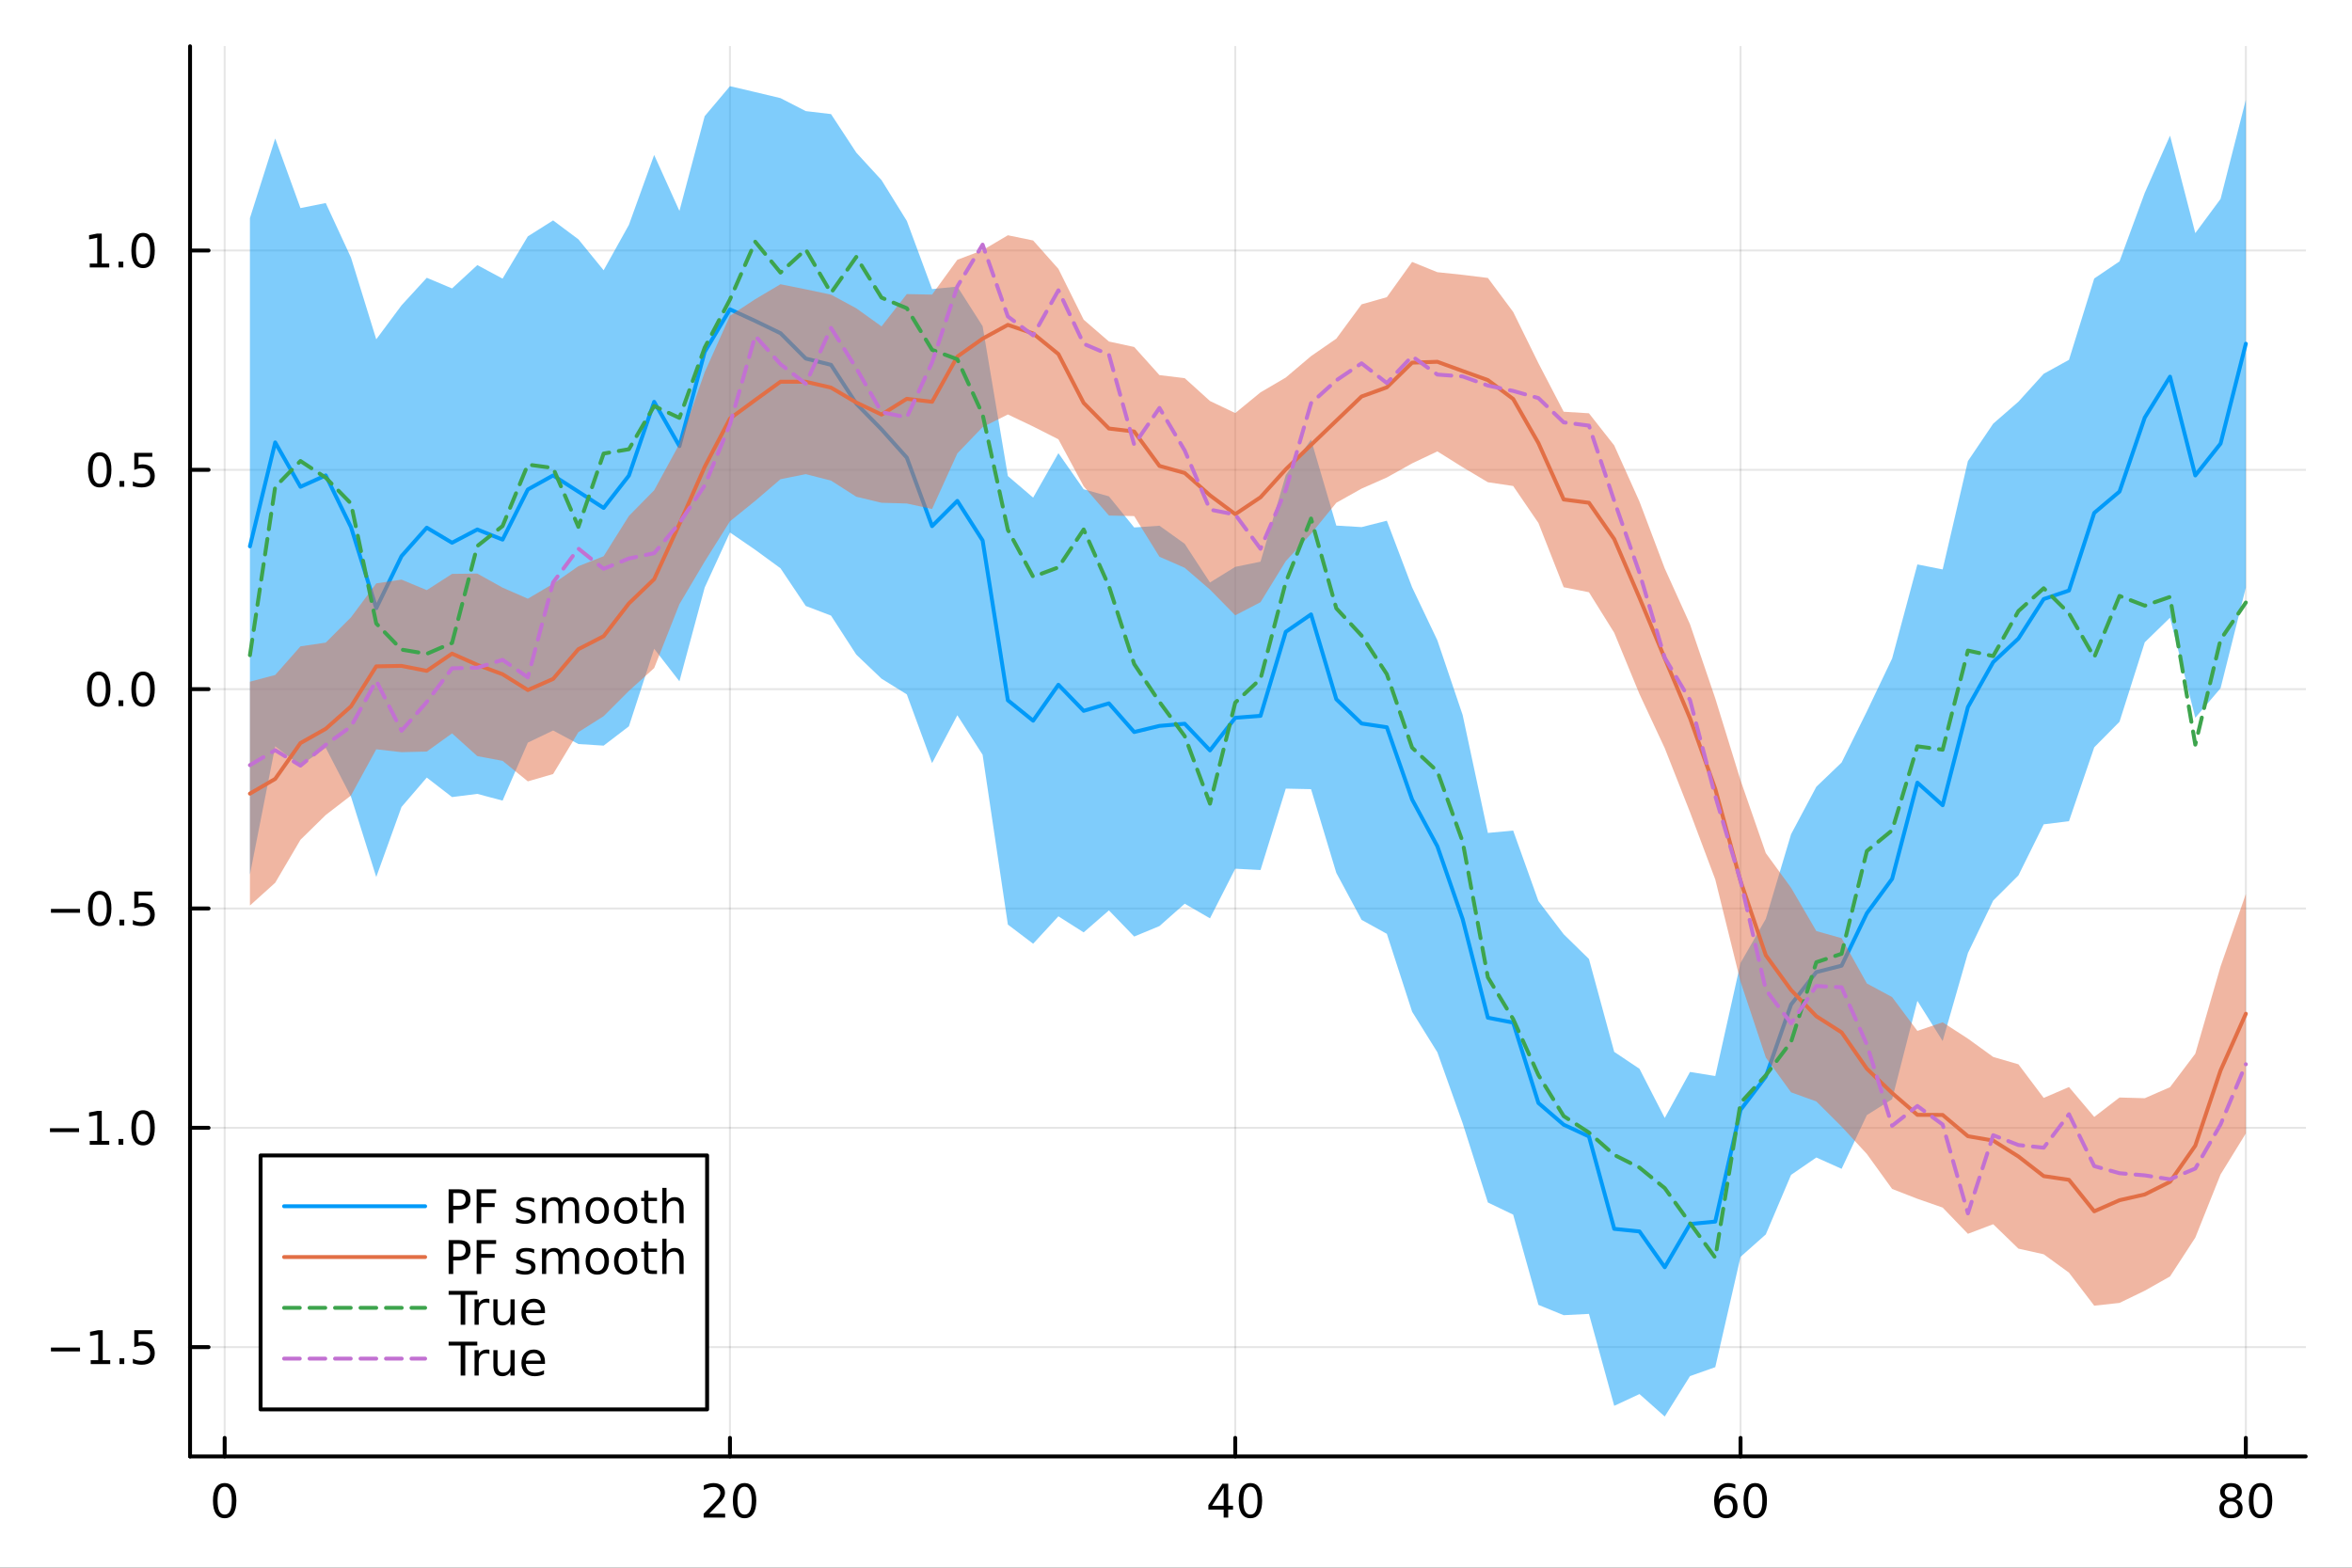 <?xml version="1.0" encoding="utf-8"?>
<svg xmlns="http://www.w3.org/2000/svg" xmlns:xlink="http://www.w3.org/1999/xlink" width="600" height="400" viewBox="0 0 2400 1600">
<rect x="0" y="0" width="2400" height="1600" fill="#333333" stroke="none"/>
<defs>
  <clipPath id="clip020">
    <rect x="0" y="0" width="2400" height="1600"/>
  </clipPath>
</defs>
<path clip-path="url(#clip020)" d="M0 1600 L2400 1600 L2400 0 L0 0  Z" fill="#ffffff" fill-rule="evenodd" fill-opacity="1"/>
<defs>
  <clipPath id="clip021">
    <rect x="480" y="0" width="1681" height="1600"/>
  </clipPath>
</defs>
<path clip-path="url(#clip020)" d="M193.936 1486.45 L2352.76 1486.45 L2352.76 47.244 L193.936 47.244  Z" fill="#ffffff" fill-rule="evenodd" fill-opacity="1"/>
<defs>
  <clipPath id="clip022">
    <rect x="193" y="47" width="2160" height="1440"/>
  </clipPath>
</defs>
<polyline clip-path="url(#clip022)" style="stroke:#000000; stroke-linecap:round; stroke-linejoin:round; stroke-width:2; stroke-opacity:0.1; fill:none" points="229.255,1486.45 229.255,47.244 "/>
<polyline clip-path="url(#clip022)" style="stroke:#000000; stroke-linecap:round; stroke-linejoin:round; stroke-width:2; stroke-opacity:0.1; fill:none" points="744.855,1486.45 744.855,47.244 "/>
<polyline clip-path="url(#clip022)" style="stroke:#000000; stroke-linecap:round; stroke-linejoin:round; stroke-width:2; stroke-opacity:0.1; fill:none" points="1260.46,1486.45 1260.46,47.244 "/>
<polyline clip-path="url(#clip022)" style="stroke:#000000; stroke-linecap:round; stroke-linejoin:round; stroke-width:2; stroke-opacity:0.1; fill:none" points="1776.06,1486.45 1776.06,47.244 "/>
<polyline clip-path="url(#clip022)" style="stroke:#000000; stroke-linecap:round; stroke-linejoin:round; stroke-width:2; stroke-opacity:0.1; fill:none" points="2291.66,1486.45 2291.66,47.244 "/>
<polyline clip-path="url(#clip022)" style="stroke:#000000; stroke-linecap:round; stroke-linejoin:round; stroke-width:2; stroke-opacity:0.1; fill:none" points="193.936,1374.89 2352.76,1374.89 "/>
<polyline clip-path="url(#clip022)" style="stroke:#000000; stroke-linecap:round; stroke-linejoin:round; stroke-width:2; stroke-opacity:0.1; fill:none" points="193.936,1151.05 2352.76,1151.05 "/>
<polyline clip-path="url(#clip022)" style="stroke:#000000; stroke-linecap:round; stroke-linejoin:round; stroke-width:2; stroke-opacity:0.1; fill:none" points="193.936,927.202 2352.76,927.202 "/>
<polyline clip-path="url(#clip022)" style="stroke:#000000; stroke-linecap:round; stroke-linejoin:round; stroke-width:2; stroke-opacity:0.1; fill:none" points="193.936,703.356 2352.76,703.356 "/>
<polyline clip-path="url(#clip022)" style="stroke:#000000; stroke-linecap:round; stroke-linejoin:round; stroke-width:2; stroke-opacity:0.1; fill:none" points="193.936,479.51 2352.76,479.51 "/>
<polyline clip-path="url(#clip022)" style="stroke:#000000; stroke-linecap:round; stroke-linejoin:round; stroke-width:2; stroke-opacity:0.1; fill:none" points="193.936,255.664 2352.76,255.664 "/>
<polyline clip-path="url(#clip020)" style="stroke:#000000; stroke-linecap:round; stroke-linejoin:round; stroke-width:4; stroke-opacity:1; fill:none" points="193.936,1486.45 2352.76,1486.45 "/>
<polyline clip-path="url(#clip020)" style="stroke:#000000; stroke-linecap:round; stroke-linejoin:round; stroke-width:4; stroke-opacity:1; fill:none" points="229.255,1486.45 229.255,1467.55 "/>
<polyline clip-path="url(#clip020)" style="stroke:#000000; stroke-linecap:round; stroke-linejoin:round; stroke-width:4; stroke-opacity:1; fill:none" points="744.855,1486.45 744.855,1467.55 "/>
<polyline clip-path="url(#clip020)" style="stroke:#000000; stroke-linecap:round; stroke-linejoin:round; stroke-width:4; stroke-opacity:1; fill:none" points="1260.46,1486.45 1260.46,1467.55 "/>
<polyline clip-path="url(#clip020)" style="stroke:#000000; stroke-linecap:round; stroke-linejoin:round; stroke-width:4; stroke-opacity:1; fill:none" points="1776.06,1486.45 1776.06,1467.55 "/>
<polyline clip-path="url(#clip020)" style="stroke:#000000; stroke-linecap:round; stroke-linejoin:round; stroke-width:4; stroke-opacity:1; fill:none" points="2291.66,1486.45 2291.66,1467.55 "/>
<path clip-path="url(#clip020)" d="M229.255 1517.37 Q225.644 1517.37 223.815 1520.93 Q222.009 1524.47 222.009 1531.6 Q222.009 1538.71 223.815 1542.27 Q225.644 1545.82 229.255 1545.82 Q232.889 1545.82 234.694 1542.27 Q236.523 1538.71 236.523 1531.6 Q236.523 1524.47 234.694 1520.93 Q232.889 1517.37 229.255 1517.37 M229.255 1513.66 Q235.065 1513.66 238.12 1518.27 Q241.199 1522.85 241.199 1531.6 Q241.199 1540.33 238.12 1544.94 Q235.065 1549.52 229.255 1549.52 Q223.444 1549.52 220.366 1544.94 Q217.31 1540.33 217.31 1531.6 Q217.31 1522.85 220.366 1518.27 Q223.444 1513.66 229.255 1513.66 Z" fill="#000000" fill-rule="nonzero" fill-opacity="1" /><path clip-path="url(#clip020)" d="M723.629 1544.91 L739.948 1544.91 L739.948 1548.85 L718.004 1548.85 L718.004 1544.91 Q720.666 1542.16 725.249 1537.53 Q729.855 1532.88 731.036 1531.53 Q733.281 1529.01 734.161 1527.27 Q735.064 1525.51 735.064 1523.82 Q735.064 1521.07 733.119 1519.33 Q731.198 1517.6 728.096 1517.6 Q725.897 1517.6 723.443 1518.36 Q721.013 1519.13 718.235 1520.68 L718.235 1515.95 Q721.059 1514.82 723.513 1514.24 Q725.967 1513.66 728.004 1513.66 Q733.374 1513.66 736.568 1516.35 Q739.763 1519.03 739.763 1523.52 Q739.763 1525.65 738.953 1527.57 Q738.166 1529.47 736.059 1532.07 Q735.48 1532.74 732.379 1535.95 Q729.277 1539.15 723.629 1544.91 Z" fill="#000000" fill-rule="nonzero" fill-opacity="1" /><path clip-path="url(#clip020)" d="M759.763 1517.37 Q756.152 1517.37 754.323 1520.93 Q752.517 1524.47 752.517 1531.6 Q752.517 1538.71 754.323 1542.27 Q756.152 1545.82 759.763 1545.82 Q763.397 1545.82 765.202 1542.27 Q767.031 1538.71 767.031 1531.6 Q767.031 1524.47 765.202 1520.93 Q763.397 1517.37 759.763 1517.37 M759.763 1513.66 Q765.573 1513.66 768.628 1518.27 Q771.707 1522.85 771.707 1531.6 Q771.707 1540.33 768.628 1544.94 Q765.573 1549.52 759.763 1549.52 Q753.952 1549.52 750.874 1544.94 Q747.818 1540.33 747.818 1531.6 Q747.818 1522.85 750.874 1518.27 Q753.952 1513.66 759.763 1513.66 Z" fill="#000000" fill-rule="nonzero" fill-opacity="1" /><path clip-path="url(#clip020)" d="M1248.63 1518.36 L1236.82 1536.81 L1248.63 1536.81 L1248.63 1518.36 M1247.4 1514.29 L1253.28 1514.29 L1253.28 1536.81 L1258.21 1536.81 L1258.21 1540.7 L1253.28 1540.7 L1253.28 1548.85 L1248.63 1548.85 L1248.63 1540.7 L1233.03 1540.7 L1233.03 1536.19 L1247.4 1514.29 Z" fill="#000000" fill-rule="nonzero" fill-opacity="1" /><path clip-path="url(#clip020)" d="M1275.94 1517.37 Q1272.33 1517.37 1270.5 1520.93 Q1268.7 1524.47 1268.7 1531.6 Q1268.7 1538.71 1270.5 1542.27 Q1272.33 1545.82 1275.94 1545.82 Q1279.58 1545.82 1281.38 1542.27 Q1283.21 1538.71 1283.21 1531.6 Q1283.21 1524.47 1281.38 1520.93 Q1279.58 1517.37 1275.94 1517.37 M1275.94 1513.66 Q1281.75 1513.66 1284.81 1518.27 Q1287.89 1522.85 1287.89 1531.6 Q1287.89 1540.33 1284.81 1544.94 Q1281.75 1549.52 1275.94 1549.52 Q1270.13 1549.52 1267.05 1544.94 Q1264 1540.33 1264 1531.6 Q1264 1522.85 1267.05 1518.27 Q1270.13 1513.66 1275.94 1513.66 Z" fill="#000000" fill-rule="nonzero" fill-opacity="1" /><path clip-path="url(#clip020)" d="M1761.46 1529.7 Q1758.31 1529.7 1756.46 1531.86 Q1754.63 1534.01 1754.63 1537.76 Q1754.63 1541.49 1756.46 1543.66 Q1758.31 1545.82 1761.46 1545.82 Q1764.61 1545.82 1766.44 1543.66 Q1768.29 1541.49 1768.29 1537.76 Q1768.29 1534.01 1766.44 1531.86 Q1764.61 1529.7 1761.46 1529.7 M1770.74 1515.05 L1770.74 1519.31 Q1768.98 1518.48 1767.18 1518.04 Q1765.4 1517.6 1763.64 1517.6 Q1759.01 1517.6 1756.55 1520.72 Q1754.12 1523.85 1753.78 1530.17 Q1755.14 1528.15 1757.2 1527.09 Q1759.26 1526 1761.74 1526 Q1766.95 1526 1769.96 1529.17 Q1772.99 1532.32 1772.99 1537.76 Q1772.99 1543.08 1769.84 1546.3 Q1766.69 1549.52 1761.46 1549.52 Q1755.47 1549.52 1752.3 1544.94 Q1749.12 1540.33 1749.12 1531.6 Q1749.12 1523.41 1753.01 1518.55 Q1756.9 1513.66 1763.45 1513.66 Q1765.21 1513.66 1766.99 1514.01 Q1768.8 1514.36 1770.74 1515.05 Z" fill="#000000" fill-rule="nonzero" fill-opacity="1" /><path clip-path="url(#clip020)" d="M1791.04 1517.37 Q1787.43 1517.37 1785.61 1520.93 Q1783.8 1524.47 1783.8 1531.6 Q1783.8 1538.71 1785.61 1542.27 Q1787.43 1545.82 1791.04 1545.82 Q1794.68 1545.82 1796.48 1542.27 Q1798.31 1538.71 1798.31 1531.6 Q1798.31 1524.47 1796.48 1520.93 Q1794.68 1517.37 1791.04 1517.37 M1791.04 1513.66 Q1796.86 1513.66 1799.91 1518.27 Q1802.99 1522.85 1802.99 1531.6 Q1802.99 1540.33 1799.91 1544.94 Q1796.86 1549.52 1791.04 1549.52 Q1785.23 1549.52 1782.16 1544.94 Q1779.1 1540.33 1779.1 1531.6 Q1779.1 1522.85 1782.16 1518.27 Q1785.23 1513.66 1791.04 1513.66 Z" fill="#000000" fill-rule="nonzero" fill-opacity="1" /><path clip-path="url(#clip020)" d="M2276.53 1532.44 Q2273.2 1532.44 2271.28 1534.22 Q2269.38 1536 2269.38 1539.13 Q2269.38 1542.25 2271.28 1544.03 Q2273.2 1545.82 2276.53 1545.82 Q2279.86 1545.82 2281.78 1544.03 Q2283.71 1542.23 2283.71 1539.13 Q2283.71 1536 2281.78 1534.22 Q2279.89 1532.44 2276.53 1532.44 M2271.85 1530.45 Q2268.84 1529.7 2267.16 1527.64 Q2265.49 1525.58 2265.49 1522.62 Q2265.49 1518.48 2268.43 1516.07 Q2271.39 1513.66 2276.53 1513.66 Q2281.69 1513.66 2284.63 1516.07 Q2287.57 1518.48 2287.57 1522.62 Q2287.57 1525.58 2285.88 1527.64 Q2284.22 1529.7 2281.23 1530.45 Q2284.61 1531.23 2286.48 1533.52 Q2288.38 1535.82 2288.38 1539.13 Q2288.38 1544.15 2285.3 1546.83 Q2282.25 1549.52 2276.53 1549.52 Q2270.81 1549.52 2267.73 1546.83 Q2264.68 1544.15 2264.68 1539.13 Q2264.68 1535.82 2266.58 1533.52 Q2268.47 1531.23 2271.85 1530.45 M2270.14 1523.06 Q2270.14 1525.75 2271.81 1527.25 Q2273.5 1528.76 2276.53 1528.76 Q2279.54 1528.76 2281.23 1527.25 Q2282.94 1525.75 2282.94 1523.06 Q2282.94 1520.38 2281.23 1518.87 Q2279.54 1517.37 2276.53 1517.37 Q2273.5 1517.37 2271.81 1518.87 Q2270.14 1520.38 2270.14 1523.06 Z" fill="#000000" fill-rule="nonzero" fill-opacity="1" /><path clip-path="url(#clip020)" d="M2306.69 1517.37 Q2303.08 1517.37 2301.25 1520.93 Q2299.45 1524.47 2299.45 1531.6 Q2299.45 1538.71 2301.25 1542.27 Q2303.08 1545.82 2306.69 1545.82 Q2310.33 1545.82 2312.13 1542.27 Q2313.96 1538.71 2313.96 1531.6 Q2313.96 1524.47 2312.13 1520.93 Q2310.33 1517.37 2306.69 1517.37 M2306.69 1513.66 Q2312.5 1513.66 2315.56 1518.27 Q2318.64 1522.85 2318.64 1531.6 Q2318.64 1540.33 2315.56 1544.94 Q2312.5 1549.52 2306.69 1549.52 Q2300.88 1549.52 2297.8 1544.94 Q2294.75 1540.33 2294.75 1531.6 Q2294.75 1522.85 2297.8 1518.27 Q2300.88 1513.66 2306.69 1513.66 Z" fill="#000000" fill-rule="nonzero" fill-opacity="1" /><polyline clip-path="url(#clip020)" style="stroke:#000000; stroke-linecap:round; stroke-linejoin:round; stroke-width:4; stroke-opacity:1; fill:none" points="193.936,1486.45 193.936,47.244 "/>
<polyline clip-path="url(#clip020)" style="stroke:#000000; stroke-linecap:round; stroke-linejoin:round; stroke-width:4; stroke-opacity:1; fill:none" points="193.936,1374.89 212.834,1374.89 "/>
<polyline clip-path="url(#clip020)" style="stroke:#000000; stroke-linecap:round; stroke-linejoin:round; stroke-width:4; stroke-opacity:1; fill:none" points="193.936,1151.05 212.834,1151.05 "/>
<polyline clip-path="url(#clip020)" style="stroke:#000000; stroke-linecap:round; stroke-linejoin:round; stroke-width:4; stroke-opacity:1; fill:none" points="193.936,927.202 212.834,927.202 "/>
<polyline clip-path="url(#clip020)" style="stroke:#000000; stroke-linecap:round; stroke-linejoin:round; stroke-width:4; stroke-opacity:1; fill:none" points="193.936,703.356 212.834,703.356 "/>
<polyline clip-path="url(#clip020)" style="stroke:#000000; stroke-linecap:round; stroke-linejoin:round; stroke-width:4; stroke-opacity:1; fill:none" points="193.936,479.51 212.834,479.51 "/>
<polyline clip-path="url(#clip020)" style="stroke:#000000; stroke-linecap:round; stroke-linejoin:round; stroke-width:4; stroke-opacity:1; fill:none" points="193.936,255.664 212.834,255.664 "/>
<path clip-path="url(#clip020)" d="M51.987 1375.35 L81.663 1375.35 L81.663 1379.28 L51.987 1379.28 L51.987 1375.35 Z" fill="#000000" fill-rule="nonzero" fill-opacity="1" /><path clip-path="url(#clip020)" d="M92.566 1388.24 L100.205 1388.24 L100.205 1361.87 L91.895 1363.54 L91.895 1359.28 L100.159 1357.61 L104.834 1357.61 L104.834 1388.24 L112.473 1388.24 L112.473 1392.17 L92.566 1392.17 L92.566 1388.24 Z" fill="#000000" fill-rule="nonzero" fill-opacity="1" /><path clip-path="url(#clip020)" d="M121.918 1386.29 L126.802 1386.29 L126.802 1392.17 L121.918 1392.17 L121.918 1386.29 Z" fill="#000000" fill-rule="nonzero" fill-opacity="1" /><path clip-path="url(#clip020)" d="M137.033 1357.61 L155.39 1357.61 L155.39 1361.55 L141.316 1361.55 L141.316 1370.02 Q142.334 1369.67 143.353 1369.51 Q144.371 1369.33 145.39 1369.33 Q151.177 1369.33 154.556 1372.5 Q157.936 1375.67 157.936 1381.09 Q157.936 1386.66 154.464 1389.77 Q150.992 1392.85 144.672 1392.85 Q142.496 1392.85 140.228 1392.48 Q137.982 1392.1 135.575 1391.36 L135.575 1386.66 Q137.658 1387.8 139.881 1388.35 Q142.103 1388.91 144.58 1388.91 Q148.584 1388.91 150.922 1386.8 Q153.26 1384.7 153.26 1381.09 Q153.26 1377.48 150.922 1375.37 Q148.584 1373.26 144.58 1373.26 Q142.705 1373.26 140.83 1373.68 Q138.978 1374.1 137.033 1374.98 L137.033 1357.61 Z" fill="#000000" fill-rule="nonzero" fill-opacity="1" /><path clip-path="url(#clip020)" d="M50.992 1151.5 L80.668 1151.5 L80.668 1155.43 L50.992 1155.43 L50.992 1151.5 Z" fill="#000000" fill-rule="nonzero" fill-opacity="1" /><path clip-path="url(#clip020)" d="M91.571 1164.39 L99.21 1164.39 L99.21 1138.03 L90.899 1139.69 L90.899 1135.43 L99.163 1133.77 L103.839 1133.77 L103.839 1164.39 L111.478 1164.39 L111.478 1168.33 L91.571 1168.33 L91.571 1164.39 Z" fill="#000000" fill-rule="nonzero" fill-opacity="1" /><path clip-path="url(#clip020)" d="M120.922 1162.45 L125.807 1162.45 L125.807 1168.33 L120.922 1168.33 L120.922 1162.45 Z" fill="#000000" fill-rule="nonzero" fill-opacity="1" /><path clip-path="url(#clip020)" d="M145.992 1136.85 Q142.381 1136.85 140.552 1140.41 Q138.746 1143.95 138.746 1151.08 Q138.746 1158.19 140.552 1161.75 Q142.381 1165.3 145.992 1165.3 Q149.626 1165.3 151.431 1161.75 Q153.26 1158.19 153.26 1151.08 Q153.26 1143.95 151.431 1140.41 Q149.626 1136.85 145.992 1136.85 M145.992 1133.14 Q151.802 1133.14 154.857 1137.75 Q157.936 1142.33 157.936 1151.08 Q157.936 1159.81 154.857 1164.42 Q151.802 1169 145.992 1169 Q140.181 1169 137.103 1164.42 Q134.047 1159.81 134.047 1151.08 Q134.047 1142.33 137.103 1137.75 Q140.181 1133.14 145.992 1133.14 Z" fill="#000000" fill-rule="nonzero" fill-opacity="1" /><path clip-path="url(#clip020)" d="M51.987 927.653 L81.663 927.653 L81.663 931.589 L51.987 931.589 L51.987 927.653 Z" fill="#000000" fill-rule="nonzero" fill-opacity="1" /><path clip-path="url(#clip020)" d="M101.756 913.001 Q98.145 913.001 96.316 916.565 Q94.51 920.107 94.51 927.237 Q94.51 934.343 96.316 937.908 Q98.145 941.45 101.756 941.45 Q105.39 941.45 107.196 937.908 Q109.024 934.343 109.024 927.237 Q109.024 920.107 107.196 916.565 Q105.39 913.001 101.756 913.001 M101.756 909.297 Q107.566 909.297 110.621 913.903 Q113.7 918.487 113.7 927.237 Q113.7 935.964 110.621 940.57 Q107.566 945.153 101.756 945.153 Q95.946 945.153 92.867 940.57 Q89.811 935.964 89.811 927.237 Q89.811 918.487 92.867 913.903 Q95.946 909.297 101.756 909.297 Z" fill="#000000" fill-rule="nonzero" fill-opacity="1" /><path clip-path="url(#clip020)" d="M121.918 938.602 L126.802 938.602 L126.802 944.482 L121.918 944.482 L121.918 938.602 Z" fill="#000000" fill-rule="nonzero" fill-opacity="1" /><path clip-path="url(#clip020)" d="M137.033 909.922 L155.39 909.922 L155.39 913.857 L141.316 913.857 L141.316 922.329 Q142.334 921.982 143.353 921.82 Q144.371 921.635 145.39 921.635 Q151.177 921.635 154.556 924.806 Q157.936 927.977 157.936 933.394 Q157.936 938.973 154.464 942.075 Q150.992 945.153 144.672 945.153 Q142.496 945.153 140.228 944.783 Q137.982 944.413 135.575 943.672 L135.575 938.973 Q137.658 940.107 139.881 940.663 Q142.103 941.218 144.58 941.218 Q148.584 941.218 150.922 939.112 Q153.26 937.005 153.26 933.394 Q153.26 929.783 150.922 927.677 Q148.584 925.57 144.58 925.57 Q142.705 925.57 140.83 925.987 Q138.978 926.403 137.033 927.283 L137.033 909.922 Z" fill="#000000" fill-rule="nonzero" fill-opacity="1" /><path clip-path="url(#clip020)" d="M100.76 689.155 Q97.149 689.155 95.321 692.719 Q93.515 696.261 93.515 703.391 Q93.515 710.497 95.321 714.062 Q97.149 717.604 100.76 717.604 Q104.395 717.604 106.2 714.062 Q108.029 710.497 108.029 703.391 Q108.029 696.261 106.2 692.719 Q104.395 689.155 100.76 689.155 M100.76 685.451 Q106.571 685.451 109.626 690.057 Q112.705 694.641 112.705 703.391 Q112.705 712.117 109.626 716.724 Q106.571 721.307 100.76 721.307 Q94.95 721.307 91.871 716.724 Q88.816 712.117 88.816 703.391 Q88.816 694.641 91.871 690.057 Q94.95 685.451 100.76 685.451 Z" fill="#000000" fill-rule="nonzero" fill-opacity="1" /><path clip-path="url(#clip020)" d="M120.922 714.756 L125.807 714.756 L125.807 720.636 L120.922 720.636 L120.922 714.756 Z" fill="#000000" fill-rule="nonzero" fill-opacity="1" /><path clip-path="url(#clip020)" d="M145.992 689.155 Q142.381 689.155 140.552 692.719 Q138.746 696.261 138.746 703.391 Q138.746 710.497 140.552 714.062 Q142.381 717.604 145.992 717.604 Q149.626 717.604 151.431 714.062 Q153.26 710.497 153.26 703.391 Q153.26 696.261 151.431 692.719 Q149.626 689.155 145.992 689.155 M145.992 685.451 Q151.802 685.451 154.857 690.057 Q157.936 694.641 157.936 703.391 Q157.936 712.117 154.857 716.724 Q151.802 721.307 145.992 721.307 Q140.181 721.307 137.103 716.724 Q134.047 712.117 134.047 703.391 Q134.047 694.641 137.103 690.057 Q140.181 685.451 145.992 685.451 Z" fill="#000000" fill-rule="nonzero" fill-opacity="1" /><path clip-path="url(#clip020)" d="M101.756 465.309 Q98.145 465.309 96.316 468.873 Q94.51 472.415 94.51 479.545 Q94.51 486.651 96.316 490.216 Q98.145 493.757 101.756 493.757 Q105.39 493.757 107.196 490.216 Q109.024 486.651 109.024 479.545 Q109.024 472.415 107.196 468.873 Q105.39 465.309 101.756 465.309 M101.756 461.605 Q107.566 461.605 110.621 466.211 Q113.7 470.795 113.7 479.545 Q113.7 488.271 110.621 492.878 Q107.566 497.461 101.756 497.461 Q95.946 497.461 92.867 492.878 Q89.811 488.271 89.811 479.545 Q89.811 470.795 92.867 466.211 Q95.946 461.605 101.756 461.605 Z" fill="#000000" fill-rule="nonzero" fill-opacity="1" /><path clip-path="url(#clip020)" d="M121.918 490.91 L126.802 490.91 L126.802 496.79 L121.918 496.79 L121.918 490.91 Z" fill="#000000" fill-rule="nonzero" fill-opacity="1" /><path clip-path="url(#clip020)" d="M137.033 462.23 L155.39 462.23 L155.39 466.165 L141.316 466.165 L141.316 474.637 Q142.334 474.29 143.353 474.128 Q144.371 473.943 145.39 473.943 Q151.177 473.943 154.556 477.114 Q157.936 480.285 157.936 485.702 Q157.936 491.281 154.464 494.382 Q150.992 497.461 144.672 497.461 Q142.496 497.461 140.228 497.091 Q137.982 496.72 135.575 495.98 L135.575 491.281 Q137.658 492.415 139.881 492.97 Q142.103 493.526 144.58 493.526 Q148.584 493.526 150.922 491.42 Q153.26 489.313 153.26 485.702 Q153.26 482.091 150.922 479.984 Q148.584 477.878 144.58 477.878 Q142.705 477.878 140.83 478.295 Q138.978 478.711 137.033 479.591 L137.033 462.23 Z" fill="#000000" fill-rule="nonzero" fill-opacity="1" /><path clip-path="url(#clip020)" d="M91.571 269.009 L99.21 269.009 L99.21 242.643 L90.899 244.31 L90.899 240.05 L99.163 238.384 L103.839 238.384 L103.839 269.009 L111.478 269.009 L111.478 272.944 L91.571 272.944 L91.571 269.009 Z" fill="#000000" fill-rule="nonzero" fill-opacity="1" /><path clip-path="url(#clip020)" d="M120.922 267.064 L125.807 267.064 L125.807 272.944 L120.922 272.944 L120.922 267.064 Z" fill="#000000" fill-rule="nonzero" fill-opacity="1" /><path clip-path="url(#clip020)" d="M145.992 241.463 Q142.381 241.463 140.552 245.027 Q138.746 248.569 138.746 255.699 Q138.746 262.805 140.552 266.37 Q142.381 269.911 145.992 269.911 Q149.626 269.911 151.431 266.37 Q153.26 262.805 153.26 255.699 Q153.26 248.569 151.431 245.027 Q149.626 241.463 145.992 241.463 M145.992 237.759 Q151.802 237.759 154.857 242.365 Q157.936 246.949 157.936 255.699 Q157.936 264.425 154.857 269.032 Q151.802 273.615 145.992 273.615 Q140.181 273.615 137.103 269.032 Q134.047 264.425 134.047 255.699 Q134.047 246.949 137.103 242.365 Q140.181 237.759 145.992 237.759 Z" fill="#000000" fill-rule="nonzero" fill-opacity="1" /><path clip-path="url(#clip022)" d="M255.035 892.605 L280.815 761.729 L306.595 781.236 L332.375 763.206 L358.155 813.06 L383.935 895.092 L409.715 823.585 L435.495 793.602 L461.275 813.507 L487.055 810.251 L512.835 817.123 L538.615 757.917 L564.395 745.546 L590.175 759.362 L615.955 761.004 L641.735 741.278 L667.515 662.127 L693.295 695.338 L719.075 599.669 L744.855 543.433 L770.635 561.137 L796.415 579.982 L822.195 618.455 L847.975 628.292 L873.755 668.091 L899.535 692.68 L925.316 708.693 L951.096 778.879 L976.876 729.991 L1002.66 770.317 L1028.44 943.631 L1054.22 963.183 L1080 935.208 L1105.78 951.599 L1131.56 929.154 L1157.34 955.85 L1183.12 945.157 L1208.9 922.332 L1234.68 937.258 L1260.46 886.613 L1286.24 887.957 L1312.02 804.878 L1337.8 805.433 L1363.58 890.87 L1389.36 938.815 L1415.14 953.064 L1440.92 1032.51 L1466.7 1073.98 L1492.48 1146.33 L1518.26 1227.28 L1544.04 1239.65 L1569.82 1331.77 L1595.6 1342.29 L1621.38 1340.97 L1647.16 1434.79 L1672.94 1422.8 L1698.72 1445.72 L1724.5 1404.45 L1750.28 1395.33 L1776.06 1282.73 L1801.84 1259.85 L1827.62 1199.08 L1853.4 1181.35 L1879.18 1192.91 L1904.96 1138.09 L1930.74 1121.86 L1956.52 1021.5 L1982.3 1062.51 L2008.08 972.709 L2033.86 919.157 L2059.64 893.415 L2085.42 841.315 L2111.2 838.133 L2136.98 762.724 L2162.76 736.623 L2188.54 655.531 L2214.32 630.43 L2240.1 732.593 L2265.88 702.425 L2291.66 599.741 L2291.66 101.897 L2265.88 203.03 L2240.1 237.922 L2214.32 138.462 L2188.54 196.81 L2162.76 266.762 L2136.98 284.222 L2111.2 367.249 L2085.42 381.486 L2059.64 409.947 L2033.86 432.405 L2008.08 470.575 L1982.3 581.161 L1956.52 576.068 L1930.74 672.028 L1904.96 726.075 L1879.18 778.253 L1853.4 802.969 L1827.62 851.434 L1801.84 937.779 L1776.06 982.785 L1750.28 1098.21 L1724.5 1094.05 L1698.72 1141.01 L1672.94 1090.83 L1647.16 1073.56 L1621.38 978.756 L1595.6 953.506 L1569.82 919.672 L1544.04 847.683 L1518.26 850.105 L1492.48 729.677 L1466.7 653.52 L1440.92 599.413 L1415.14 531.446 L1389.36 537.971 L1363.58 536.418 L1337.8 448.672 L1312.02 484.819 L1286.24 573.252 L1260.46 578.554 L1234.68 594.487 L1208.9 555.012 L1183.12 536.547 L1157.34 538.35 L1131.56 506.581 L1105.78 499.372 L1080 462.513 L1054.22 507.871 L1028.44 485.824 L1002.66 332.857 L976.876 292.465 L951.096 295.07 L925.316 225.452 L899.535 183.847 L873.755 155.741 L847.975 116.435 L822.195 113.396 L796.415 100.147 L770.635 93.989 L744.855 87.976 L719.075 118.562 L693.295 215.283 L667.515 158.15 L641.735 229.514 L615.955 275.835 L590.175 244.215 L564.395 224.957 L538.615 241.212 L512.835 284.368 L487.055 270.553 L461.275 294.355 L435.495 283.511 L409.715 311.634 L383.935 346.324 L358.155 262.918 L332.375 207.203 L306.595 212.4 L280.815 141.348 L255.035 222.574  Z" fill="#009af9" fill-rule="evenodd" fill-opacity="0.5"/>
<polyline clip-path="url(#clip022)" style="stroke:#009af9; stroke-linecap:round; stroke-linejoin:round; stroke-width:4; stroke-opacity:1; fill:none" points="255.035,557.59 280.815,451.539 306.595,496.818 332.375,485.205 358.155,537.989 383.935,620.708 409.715,567.609 435.495,538.556 461.275,553.931 487.055,540.402 512.835,550.746 538.615,499.565 564.395,485.251 590.175,501.788 615.955,518.42 641.735,485.396 667.515,410.138 693.295,455.31 719.075,359.116 744.855,315.704 770.635,327.563 796.415,340.064 822.195,365.925 847.975,372.363 873.755,411.916 899.535,438.264 925.316,467.072 951.096,536.975 976.876,511.228 1002.66,551.587 1028.44,714.727 1054.22,735.527 1080,698.861 1105.78,725.486 1131.56,717.867 1157.34,747.1 1183.12,740.852 1208.9,738.672 1234.68,765.873 1260.46,732.583 1286.24,730.604 1312.02,644.849 1337.8,627.052 1363.58,713.644 1389.36,738.393 1415.14,742.255 1440.92,815.964 1466.7,863.752 1492.48,938.006 1518.26,1038.69 1544.04,1043.67 1569.82,1125.72 1595.6,1147.9 1621.38,1159.86 1647.16,1254.18 1672.94,1256.82 1698.72,1293.36 1724.5,1249.25 1750.28,1246.77 1776.06,1132.76 1801.84,1098.81 1827.62,1025.26 1853.4,992.158 1879.18,985.582 1904.96,932.083 1930.74,896.945 1956.52,798.786 1982.3,821.835 2008.08,721.642 2033.86,675.781 2059.64,651.681 2085.42,611.4 2111.2,602.691 2136.98,523.473 2162.76,501.692 2188.54,426.171 2214.32,384.446 2240.1,485.258 2265.88,452.727 2291.66,350.819 "/>
<path clip-path="url(#clip022)" d="M255.035 924.196 L280.815 900.959 L306.595 857.082 L332.375 831.796 L358.155 811.897 L383.935 764.744 L409.715 767.676 L435.495 767.049 L461.275 748.489 L487.055 771.709 L512.835 776.532 L538.615 797.463 L564.395 789.991 L590.175 747.257 L615.955 730.945 L641.735 705.143 L667.515 681.843 L693.295 616.616 L719.075 573.092 L744.855 532.047 L770.635 511.178 L796.415 489.099 L822.195 483.916 L847.975 490.489 L873.755 506.959 L899.535 513.119 L925.316 513.878 L951.096 519.488 L976.876 462.728 L1002.66 435.907 L1028.44 423 L1054.22 435.29 L1080 448.372 L1105.78 496.279 L1131.56 526.159 L1157.34 526.725 L1183.12 568.236 L1208.9 579.508 L1234.68 601.761 L1260.46 628 L1286.24 614.614 L1312.02 572.71 L1337.8 544.804 L1363.58 513.149 L1389.36 498.691 L1415.14 487.333 L1440.92 472.927 L1466.7 460.682 L1492.48 476.83 L1518.26 492.173 L1544.04 496.007 L1569.82 533.764 L1595.6 599.324 L1621.38 604.444 L1647.16 645.794 L1672.94 708.379 L1698.72 763.578 L1724.5 828.928 L1750.28 897.615 L1776.06 1001.96 L1801.84 1079.29 L1827.62 1114.84 L1853.4 1124.13 L1879.18 1149.82 L1904.96 1177.77 L1930.74 1213.45 L1956.52 1223.48 L1982.3 1232.47 L2008.08 1259.24 L2033.86 1249.45 L2059.64 1274.38 L2085.42 1280.13 L2111.2 1298.89 L2136.98 1332.6 L2162.76 1329.76 L2188.54 1317.3 L2214.32 1302.74 L2240.1 1263.15 L2265.88 1198.67 L2291.66 1156.82 L2291.66 912.481 L2265.88 986.366 L2240.1 1075.41 L2214.32 1109.58 L2188.54 1120.84 L2162.76 1120.14 L2136.98 1139.94 L2111.2 1109.43 L2085.42 1120.56 L2059.64 1086.25 L2033.86 1078.73 L2008.08 1060.05 L1982.3 1043.37 L1956.52 1052.15 L1930.74 1017.67 L1904.96 1003.74 L1879.18 957.517 L1853.4 950.251 L1827.62 906.058 L1801.84 870.686 L1776.06 796.39 L1750.28 712.795 L1724.5 637.163 L1698.72 580.174 L1672.94 511.916 L1647.16 454.601 L1621.38 421.802 L1595.6 420.219 L1569.82 370.686 L1544.04 318.325 L1518.26 283.687 L1492.48 280.5 L1466.7 277.796 L1440.92 267.342 L1415.14 303.313 L1389.36 310.625 L1363.58 345.636 L1337.8 363.464 L1312.02 385.317 L1286.24 400.447 L1260.46 421.579 L1234.68 409.283 L1208.9 385.963 L1183.12 382.846 L1157.34 354.137 L1131.56 348.554 L1105.78 326.249 L1080 274.415 L1054.22 245.429 L1028.44 240.122 L1002.66 255.362 L976.876 265.147 L951.096 300.661 L925.316 300.159 L899.535 333.129 L873.755 314.65 L847.975 300.708 L822.195 295.291 L796.415 290.104 L770.635 305.361 L744.855 322.355 L719.075 379.888 L693.295 453.12 L667.515 500.363 L641.735 526.59 L615.955 567.675 L590.175 577.887 L564.395 595.838 L538.615 611.025 L512.835 599.753 L487.055 585.394 L461.275 585.711 L435.495 602.3 L409.715 591.569 L383.935 595.415 L358.155 630.043 L332.375 655.866 L306.595 659.661 L280.815 688.895 L255.035 695.754  Z" fill="#e26f46" fill-rule="evenodd" fill-opacity="0.5"/>
<polyline clip-path="url(#clip022)" style="stroke:#e26f46; stroke-linecap:round; stroke-linejoin:round; stroke-width:4; stroke-opacity:1; fill:none" points="255.035,809.975 280.815,794.927 306.595,758.371 332.375,743.831 358.155,720.97 383.935,680.08 409.715,679.623 435.495,684.674 461.275,667.1 487.055,678.552 512.835,688.143 538.615,704.244 564.395,692.915 590.175,662.572 615.955,649.31 641.735,615.866 667.515,591.103 693.295,534.868 719.075,476.49 744.855,427.201 770.635,408.269 796.415,389.602 822.195,389.604 847.975,395.599 873.755,410.805 899.535,423.124 925.316,407.018 951.096,410.074 976.876,363.937 1002.66,345.634 1028.44,331.561 1054.22,340.36 1080,361.393 1105.78,411.264 1131.56,437.356 1157.34,440.431 1183.12,475.541 1208.9,482.735 1234.68,505.522 1260.46,524.789 1286.24,507.531 1312.02,479.014 1337.8,454.134 1363.58,429.392 1389.36,404.658 1415.14,395.323 1440.92,370.135 1466.7,369.239 1492.48,378.665 1518.26,387.93 1544.04,407.166 1569.82,452.225 1595.6,509.772 1621.38,513.123 1647.16,550.198 1672.94,610.147 1698.72,671.876 1724.5,733.046 1750.28,805.205 1776.06,899.175 1801.84,974.986 1827.62,1010.45 1853.4,1037.19 1879.18,1053.67 1904.96,1090.76 1930.74,1115.56 1956.52,1137.82 1982.3,1137.92 2008.08,1159.64 2033.86,1164.09 2059.64,1180.32 2085.42,1200.35 2111.2,1204.16 2136.98,1236.27 2162.76,1224.95 2188.54,1219.07 2214.32,1206.16 2240.1,1169.28 2265.88,1092.52 2291.66,1034.65 "/>
<polyline clip-path="url(#clip022)" style="stroke:#3da44d; stroke-linecap:round; stroke-linejoin:round; stroke-width:4; stroke-opacity:1; fill:none" stroke-dasharray="16, 10" points="255.035,668.695 280.815,496.951 306.595,470.508 332.375,487.523 358.155,513.887 383.935,636.346 409.715,662.99 435.495,667.315 461.275,656.195 487.055,557.287 512.835,536.872 538.615,474.145 564.395,477.644 590.175,537.754 615.955,462.895 641.735,458.491 667.515,414.414 693.295,426.508 719.075,354.757 744.855,305.645 770.635,246.718 796.415,278.202 822.195,254.601 847.975,298.949 873.755,262.233 899.535,303.787 925.316,314.597 951.096,357.035 976.876,366.667 1002.66,422.986 1028.44,540.791 1054.22,588.683 1080,579.046 1105.78,540.389 1131.56,598.283 1157.34,677.724 1183.12,716.373 1208.9,751.301 1234.68,820.232 1260.46,717.093 1286.24,692.902 1312.02,594.179 1337.8,529.224 1363.58,620.858 1389.36,648.659 1415.14,688.046 1440.92,763.072 1466.7,787.201 1492.48,858.961 1518.26,997.499 1544.04,1040.08 1569.82,1097.25 1595.6,1139.09 1621.38,1155.92 1647.16,1178.68 1672.94,1191.67 1698.72,1212.62 1724.5,1248.33 1750.28,1283.65 1776.06,1125.62 1801.84,1097.45 1827.62,1063.38 1853.4,982.059 1879.18,973.432 1904.96,868.602 1930.74,847.424 1956.52,761.674 1982.3,765.172 2008.08,663.984 2033.86,669.634 2059.64,623.642 2085.42,600.365 2111.2,625.962 2136.98,670.794 2162.76,608.216 2188.54,618.147 2214.32,609.215 2240.1,759.98 2265.88,652.779 2291.66,614.945 "/>
<polyline clip-path="url(#clip022)" style="stroke:#c271d2; stroke-linecap:round; stroke-linejoin:round; stroke-width:4; stroke-opacity:1; fill:none" stroke-dasharray="16, 10" points="255.035,780.918 280.815,765.656 306.595,781.402 332.375,760.173 358.155,741.457 383.935,694.766 409.715,745.829 435.495,716.449 461.275,682.068 487.055,681.465 512.835,673.44 538.615,691.292 564.395,594.432 590.175,559.882 615.955,580.548 641.735,569.986 667.515,564.598 693.295,533.851 719.075,495.477 744.855,433.162 770.635,342.777 796.415,371.643 822.195,391.65 847.975,334.651 873.755,375.786 899.535,420.616 925.316,426.016 951.096,369.868 976.876,292.335 1002.66,249.702 1028.44,322.996 1054.22,342.306 1080,296.297 1105.78,350.893 1131.56,361.911 1157.34,453.876 1183.12,416.346 1208.9,459.773 1234.68,520.117 1260.46,525.173 1286.24,560.098 1312.02,500.079 1337.8,411.5 1363.58,388.198 1389.36,370.801 1415.14,390.947 1440.92,363.632 1466.7,382.295 1492.48,384.182 1518.26,393.492 1544.04,398.997 1569.82,406.27 1595.6,431.04 1621.38,434.404 1647.16,511.195 1672.94,584.718 1698.72,671.31 1724.5,714.484 1750.28,812.541 1776.06,899.093 1801.84,1010.12 1827.62,1044.42 1853.4,1006.32 1879.18,1007.66 1904.96,1066.02 1930.74,1149.01 1956.52,1128.78 1982.3,1147.71 2008.08,1238.39 2033.86,1158.59 2059.64,1168.64 2085.42,1171.36 2111.2,1137.18 2136.98,1190.14 2162.76,1197.4 2188.54,1199.59 2214.32,1203.61 2240.1,1192.63 2265.88,1147.61 2291.66,1086.18 "/>
<path clip-path="url(#clip020)" d="M265.897 1438.47 L721.546 1438.47 L721.546 1179.27 L265.897 1179.27  Z" fill="#ffffff" fill-rule="evenodd" fill-opacity="1"/>
<polyline clip-path="url(#clip020)" style="stroke:#000000; stroke-linecap:round; stroke-linejoin:round; stroke-width:4; stroke-opacity:1; fill:none" points="265.897,1438.47 721.546,1438.47 721.546,1179.27 265.897,1179.27 265.897,1438.47 "/>
<polyline clip-path="url(#clip020)" style="stroke:#009af9; stroke-linecap:round; stroke-linejoin:round; stroke-width:4; stroke-opacity:1; fill:none" points="289.884,1231.11 433.805,1231.11 "/>
<path clip-path="url(#clip020)" d="M462.468 1217.68 L462.468 1230.66 L468.347 1230.66 Q471.611 1230.66 473.394 1228.97 Q475.176 1227.28 475.176 1224.16 Q475.176 1221.06 473.394 1219.37 Q471.611 1217.68 468.347 1217.68 L462.468 1217.68 M457.792 1213.83 L468.347 1213.83 Q474.157 1213.83 477.12 1216.47 Q480.106 1219.09 480.106 1224.16 Q480.106 1229.27 477.12 1231.89 Q474.157 1234.51 468.347 1234.51 L462.468 1234.51 L462.468 1248.39 L457.792 1248.39 L457.792 1213.83 Z" fill="#000000" fill-rule="nonzero" fill-opacity="1" /><path clip-path="url(#clip020)" d="M486.38 1213.83 L506.241 1213.83 L506.241 1217.77 L491.055 1217.77 L491.055 1227.95 L504.759 1227.95 L504.759 1231.89 L491.055 1231.89 L491.055 1248.39 L486.38 1248.39 L486.38 1213.83 Z" fill="#000000" fill-rule="nonzero" fill-opacity="1" /><path clip-path="url(#clip020)" d="M545.06 1223.23 L545.06 1227.26 Q543.254 1226.33 541.31 1225.87 Q539.365 1225.41 537.282 1225.41 Q534.111 1225.41 532.514 1226.38 Q530.94 1227.35 530.94 1229.3 Q530.94 1230.78 532.074 1231.64 Q533.208 1232.47 536.634 1233.23 L538.092 1233.56 Q542.629 1234.53 544.527 1236.31 Q546.449 1238.07 546.449 1241.24 Q546.449 1244.85 543.578 1246.96 Q540.731 1249.07 535.731 1249.07 Q533.648 1249.07 531.379 1248.65 Q529.134 1248.26 526.634 1247.45 L526.634 1243.05 Q528.995 1244.27 531.287 1244.9 Q533.578 1245.5 535.824 1245.5 Q538.833 1245.5 540.453 1244.48 Q542.074 1243.44 542.074 1241.57 Q542.074 1239.83 540.893 1238.9 Q539.736 1237.98 535.777 1237.12 L534.296 1236.77 Q530.338 1235.94 528.578 1234.23 Q526.819 1232.49 526.819 1229.48 Q526.819 1225.83 529.412 1223.83 Q532.004 1221.84 536.773 1221.84 Q539.134 1221.84 541.217 1222.19 Q543.301 1222.54 545.06 1223.23 Z" fill="#000000" fill-rule="nonzero" fill-opacity="1" /><path clip-path="url(#clip020)" d="M573.416 1227.45 Q575.013 1224.58 577.236 1223.21 Q579.458 1221.84 582.467 1221.84 Q586.518 1221.84 588.717 1224.69 Q590.916 1227.51 590.916 1232.75 L590.916 1248.39 L586.634 1248.39 L586.634 1232.89 Q586.634 1229.16 585.314 1227.35 Q583.995 1225.55 581.286 1225.55 Q577.976 1225.55 576.055 1227.75 Q574.134 1229.95 574.134 1233.74 L574.134 1248.39 L569.851 1248.39 L569.851 1232.89 Q569.851 1229.14 568.532 1227.35 Q567.212 1225.55 564.458 1225.55 Q561.194 1225.55 559.273 1227.77 Q557.351 1229.97 557.351 1233.74 L557.351 1248.39 L553.069 1248.39 L553.069 1222.47 L557.351 1222.47 L557.351 1226.5 Q558.81 1224.11 560.847 1222.98 Q562.884 1221.84 565.685 1221.84 Q568.509 1221.84 570.476 1223.28 Q572.467 1224.71 573.416 1227.45 Z" fill="#000000" fill-rule="nonzero" fill-opacity="1" /><path clip-path="url(#clip020)" d="M609.458 1225.45 Q606.032 1225.45 604.041 1228.14 Q602.05 1230.8 602.05 1235.45 Q602.05 1240.11 604.018 1242.79 Q606.009 1245.45 609.458 1245.45 Q612.86 1245.45 614.851 1242.77 Q616.842 1240.08 616.842 1235.45 Q616.842 1230.85 614.851 1228.16 Q612.86 1225.45 609.458 1225.45 M609.458 1221.84 Q615.013 1221.84 618.184 1225.45 Q621.356 1229.07 621.356 1235.45 Q621.356 1241.82 618.184 1245.45 Q615.013 1249.07 609.458 1249.07 Q603.879 1249.07 600.708 1245.45 Q597.56 1241.82 597.56 1235.45 Q597.56 1229.07 600.708 1225.45 Q603.879 1221.84 609.458 1221.84 Z" fill="#000000" fill-rule="nonzero" fill-opacity="1" /><path clip-path="url(#clip020)" d="M638.462 1225.45 Q635.036 1225.45 633.045 1228.14 Q631.055 1230.8 631.055 1235.45 Q631.055 1240.11 633.022 1242.79 Q635.013 1245.45 638.462 1245.45 Q641.865 1245.45 643.856 1242.77 Q645.846 1240.08 645.846 1235.45 Q645.846 1230.85 643.856 1228.16 Q641.865 1225.45 638.462 1225.45 M638.462 1221.84 Q644.018 1221.84 647.189 1225.45 Q650.36 1229.07 650.36 1235.45 Q650.36 1241.82 647.189 1245.45 Q644.018 1249.07 638.462 1249.07 Q632.883 1249.07 629.712 1245.45 Q626.564 1241.82 626.564 1235.45 Q626.564 1229.07 629.712 1225.45 Q632.883 1221.84 638.462 1221.84 Z" fill="#000000" fill-rule="nonzero" fill-opacity="1" /><path clip-path="url(#clip020)" d="M661.633 1215.11 L661.633 1222.47 L670.406 1222.47 L670.406 1225.78 L661.633 1225.78 L661.633 1239.85 Q661.633 1243.02 662.49 1243.93 Q663.369 1244.83 666.031 1244.83 L670.406 1244.83 L670.406 1248.39 L666.031 1248.39 Q661.101 1248.39 659.226 1246.57 Q657.351 1244.71 657.351 1239.85 L657.351 1225.78 L654.226 1225.78 L654.226 1222.47 L657.351 1222.47 L657.351 1215.11 L661.633 1215.11 Z" fill="#000000" fill-rule="nonzero" fill-opacity="1" /><path clip-path="url(#clip020)" d="M697.559 1232.75 L697.559 1248.39 L693.3 1248.39 L693.3 1232.89 Q693.3 1229.2 691.865 1227.38 Q690.429 1225.55 687.559 1225.55 Q684.11 1225.55 682.119 1227.75 Q680.129 1229.95 680.129 1233.74 L680.129 1248.39 L675.846 1248.39 L675.846 1212.38 L680.129 1212.38 L680.129 1226.5 Q681.656 1224.16 683.716 1223 Q685.8 1221.84 688.508 1221.84 Q692.976 1221.84 695.267 1224.62 Q697.559 1227.38 697.559 1232.75 Z" fill="#000000" fill-rule="nonzero" fill-opacity="1" /><polyline clip-path="url(#clip020)" style="stroke:#e26f46; stroke-linecap:round; stroke-linejoin:round; stroke-width:4; stroke-opacity:1; fill:none" points="289.884,1282.95 433.805,1282.95 "/>
<path clip-path="url(#clip020)" d="M462.468 1269.52 L462.468 1282.5 L468.347 1282.5 Q471.611 1282.5 473.394 1280.81 Q475.176 1279.12 475.176 1276 Q475.176 1272.9 473.394 1271.21 Q471.611 1269.52 468.347 1269.52 L462.468 1269.52 M457.792 1265.67 L468.347 1265.67 Q474.157 1265.67 477.12 1268.31 Q480.106 1270.93 480.106 1276 Q480.106 1281.11 477.12 1283.73 Q474.157 1286.35 468.347 1286.35 L462.468 1286.35 L462.468 1300.23 L457.792 1300.23 L457.792 1265.67 Z" fill="#000000" fill-rule="nonzero" fill-opacity="1" /><path clip-path="url(#clip020)" d="M486.38 1265.67 L506.241 1265.67 L506.241 1269.61 L491.055 1269.61 L491.055 1279.79 L504.759 1279.79 L504.759 1283.73 L491.055 1283.73 L491.055 1300.23 L486.38 1300.23 L486.38 1265.67 Z" fill="#000000" fill-rule="nonzero" fill-opacity="1" /><path clip-path="url(#clip020)" d="M545.06 1275.07 L545.06 1279.1 Q543.254 1278.17 541.31 1277.71 Q539.365 1277.25 537.282 1277.25 Q534.111 1277.25 532.514 1278.22 Q530.94 1279.19 530.94 1281.14 Q530.94 1282.62 532.074 1283.48 Q533.208 1284.31 536.634 1285.07 L538.092 1285.4 Q542.629 1286.37 544.527 1288.15 Q546.449 1289.91 546.449 1293.08 Q546.449 1296.69 543.578 1298.8 Q540.731 1300.91 535.731 1300.91 Q533.648 1300.91 531.379 1300.49 Q529.134 1300.1 526.634 1299.29 L526.634 1294.89 Q528.995 1296.11 531.287 1296.74 Q533.578 1297.34 535.824 1297.34 Q538.833 1297.34 540.453 1296.32 Q542.074 1295.28 542.074 1293.41 Q542.074 1291.67 540.893 1290.74 Q539.736 1289.82 535.777 1288.96 L534.296 1288.61 Q530.338 1287.78 528.578 1286.07 Q526.819 1284.33 526.819 1281.32 Q526.819 1277.67 529.412 1275.67 Q532.004 1273.68 536.773 1273.68 Q539.134 1273.68 541.217 1274.03 Q543.301 1274.38 545.06 1275.07 Z" fill="#000000" fill-rule="nonzero" fill-opacity="1" /><path clip-path="url(#clip020)" d="M573.416 1279.29 Q575.013 1276.42 577.236 1275.05 Q579.458 1273.68 582.467 1273.68 Q586.518 1273.68 588.717 1276.53 Q590.916 1279.35 590.916 1284.59 L590.916 1300.23 L586.634 1300.23 L586.634 1284.73 Q586.634 1281 585.314 1279.19 Q583.995 1277.39 581.286 1277.39 Q577.976 1277.39 576.055 1279.59 Q574.134 1281.79 574.134 1285.58 L574.134 1300.23 L569.851 1300.23 L569.851 1284.73 Q569.851 1280.98 568.532 1279.19 Q567.212 1277.39 564.458 1277.39 Q561.194 1277.39 559.273 1279.61 Q557.351 1281.81 557.351 1285.58 L557.351 1300.23 L553.069 1300.23 L553.069 1274.31 L557.351 1274.31 L557.351 1278.34 Q558.81 1275.95 560.847 1274.82 Q562.884 1273.68 565.685 1273.68 Q568.509 1273.68 570.476 1275.12 Q572.467 1276.55 573.416 1279.29 Z" fill="#000000" fill-rule="nonzero" fill-opacity="1" /><path clip-path="url(#clip020)" d="M609.458 1277.29 Q606.032 1277.29 604.041 1279.98 Q602.05 1282.64 602.05 1287.29 Q602.05 1291.95 604.018 1294.63 Q606.009 1297.29 609.458 1297.29 Q612.86 1297.29 614.851 1294.61 Q616.842 1291.92 616.842 1287.29 Q616.842 1282.69 614.851 1280 Q612.86 1277.29 609.458 1277.29 M609.458 1273.68 Q615.013 1273.68 618.184 1277.29 Q621.356 1280.91 621.356 1287.29 Q621.356 1293.66 618.184 1297.29 Q615.013 1300.91 609.458 1300.91 Q603.879 1300.91 600.708 1297.29 Q597.56 1293.66 597.56 1287.29 Q597.56 1280.91 600.708 1277.29 Q603.879 1273.68 609.458 1273.68 Z" fill="#000000" fill-rule="nonzero" fill-opacity="1" /><path clip-path="url(#clip020)" d="M638.462 1277.29 Q635.036 1277.29 633.045 1279.98 Q631.055 1282.64 631.055 1287.29 Q631.055 1291.95 633.022 1294.63 Q635.013 1297.29 638.462 1297.29 Q641.865 1297.29 643.856 1294.61 Q645.846 1291.92 645.846 1287.29 Q645.846 1282.69 643.856 1280 Q641.865 1277.29 638.462 1277.29 M638.462 1273.68 Q644.018 1273.68 647.189 1277.29 Q650.36 1280.91 650.36 1287.29 Q650.36 1293.66 647.189 1297.29 Q644.018 1300.91 638.462 1300.91 Q632.883 1300.91 629.712 1297.29 Q626.564 1293.66 626.564 1287.29 Q626.564 1280.91 629.712 1277.29 Q632.883 1273.68 638.462 1273.68 Z" fill="#000000" fill-rule="nonzero" fill-opacity="1" /><path clip-path="url(#clip020)" d="M661.633 1266.95 L661.633 1274.31 L670.406 1274.31 L670.406 1277.62 L661.633 1277.62 L661.633 1291.69 Q661.633 1294.86 662.49 1295.77 Q663.369 1296.67 666.031 1296.67 L670.406 1296.67 L670.406 1300.23 L666.031 1300.23 Q661.101 1300.23 659.226 1298.41 Q657.351 1296.55 657.351 1291.69 L657.351 1277.62 L654.226 1277.62 L654.226 1274.31 L657.351 1274.31 L657.351 1266.95 L661.633 1266.95 Z" fill="#000000" fill-rule="nonzero" fill-opacity="1" /><path clip-path="url(#clip020)" d="M697.559 1284.59 L697.559 1300.23 L693.3 1300.23 L693.3 1284.73 Q693.3 1281.04 691.865 1279.22 Q690.429 1277.39 687.559 1277.39 Q684.11 1277.39 682.119 1279.59 Q680.129 1281.79 680.129 1285.58 L680.129 1300.23 L675.846 1300.23 L675.846 1264.22 L680.129 1264.22 L680.129 1278.34 Q681.656 1276 683.716 1274.84 Q685.8 1273.68 688.508 1273.68 Q692.976 1273.68 695.267 1276.46 Q697.559 1279.22 697.559 1284.59 Z" fill="#000000" fill-rule="nonzero" fill-opacity="1" /><polyline clip-path="url(#clip020)" style="stroke:#3da44d; stroke-linecap:round; stroke-linejoin:round; stroke-width:4; stroke-opacity:1; fill:none" stroke-dasharray="16, 10" points="289.884,1334.79 433.805,1334.79 "/>
<path clip-path="url(#clip020)" d="M457.792 1317.51 L487.028 1317.51 L487.028 1321.45 L474.759 1321.45 L474.759 1352.07 L470.06 1352.07 L470.06 1321.45 L457.792 1321.45 L457.792 1317.51 Z" fill="#000000" fill-rule="nonzero" fill-opacity="1" /><path clip-path="url(#clip020)" d="M499.412 1330.13 Q498.694 1329.71 497.838 1329.53 Q497.005 1329.32 495.986 1329.32 Q492.375 1329.32 490.43 1331.68 Q488.509 1334.02 488.509 1338.42 L488.509 1352.07 L484.227 1352.07 L484.227 1326.15 L488.509 1326.15 L488.509 1330.18 Q489.852 1327.82 492.005 1326.68 Q494.157 1325.52 497.236 1325.52 Q497.676 1325.52 498.208 1325.59 Q498.741 1325.64 499.389 1325.76 L499.412 1330.13 Z" fill="#000000" fill-rule="nonzero" fill-opacity="1" /><path clip-path="url(#clip020)" d="M503.44 1341.84 L503.44 1326.15 L507.699 1326.15 L507.699 1341.68 Q507.699 1345.36 509.134 1347.21 Q510.569 1349.04 513.44 1349.04 Q516.889 1349.04 518.879 1346.84 Q520.893 1344.64 520.893 1340.85 L520.893 1326.15 L525.153 1326.15 L525.153 1352.07 L520.893 1352.07 L520.893 1348.09 Q519.342 1350.45 517.282 1351.61 Q515.245 1352.75 512.537 1352.75 Q508.069 1352.75 505.754 1349.97 Q503.44 1347.19 503.44 1341.84 M514.157 1325.52 L514.157 1325.52 Z" fill="#000000" fill-rule="nonzero" fill-opacity="1" /><path clip-path="url(#clip020)" d="M556.101 1338.05 L556.101 1340.13 L536.518 1340.13 Q536.796 1344.53 539.157 1346.84 Q541.541 1349.13 545.777 1349.13 Q548.231 1349.13 550.523 1348.53 Q552.838 1347.93 555.106 1346.73 L555.106 1350.75 Q552.814 1351.73 550.407 1352.24 Q548 1352.75 545.523 1352.75 Q539.319 1352.75 535.685 1349.13 Q532.074 1345.52 532.074 1339.37 Q532.074 1333 535.5 1329.27 Q538.949 1325.52 544.782 1325.52 Q550.013 1325.52 553.046 1328.9 Q556.101 1332.26 556.101 1338.05 M551.842 1336.8 Q551.796 1333.3 549.875 1331.22 Q547.976 1329.13 544.828 1329.13 Q541.264 1329.13 539.111 1331.15 Q536.981 1333.16 536.657 1336.82 L551.842 1336.8 Z" fill="#000000" fill-rule="nonzero" fill-opacity="1" /><polyline clip-path="url(#clip020)" style="stroke:#c271d2; stroke-linecap:round; stroke-linejoin:round; stroke-width:4; stroke-opacity:1; fill:none" stroke-dasharray="16, 10" points="289.884,1386.63 433.805,1386.63 "/>
<path clip-path="url(#clip020)" d="M457.792 1369.35 L487.028 1369.35 L487.028 1373.29 L474.759 1373.29 L474.759 1403.91 L470.06 1403.91 L470.06 1373.29 L457.792 1373.29 L457.792 1369.35 Z" fill="#000000" fill-rule="nonzero" fill-opacity="1" /><path clip-path="url(#clip020)" d="M499.412 1381.97 Q498.694 1381.55 497.838 1381.37 Q497.005 1381.16 495.986 1381.16 Q492.375 1381.16 490.43 1383.52 Q488.509 1385.86 488.509 1390.26 L488.509 1403.91 L484.227 1403.91 L484.227 1377.99 L488.509 1377.99 L488.509 1382.02 Q489.852 1379.66 492.005 1378.52 Q494.157 1377.36 497.236 1377.36 Q497.676 1377.36 498.208 1377.43 Q498.741 1377.48 499.389 1377.6 L499.412 1381.97 Z" fill="#000000" fill-rule="nonzero" fill-opacity="1" /><path clip-path="url(#clip020)" d="M503.44 1393.68 L503.44 1377.99 L507.699 1377.99 L507.699 1393.52 Q507.699 1397.2 509.134 1399.05 Q510.569 1400.88 513.44 1400.88 Q516.889 1400.88 518.879 1398.68 Q520.893 1396.48 520.893 1392.69 L520.893 1377.99 L525.153 1377.99 L525.153 1403.91 L520.893 1403.91 L520.893 1399.93 Q519.342 1402.29 517.282 1403.45 Q515.245 1404.59 512.537 1404.59 Q508.069 1404.59 505.754 1401.81 Q503.44 1399.03 503.44 1393.68 M514.157 1377.36 L514.157 1377.36 Z" fill="#000000" fill-rule="nonzero" fill-opacity="1" /><path clip-path="url(#clip020)" d="M556.101 1389.89 L556.101 1391.97 L536.518 1391.97 Q536.796 1396.37 539.157 1398.68 Q541.541 1400.97 545.777 1400.97 Q548.231 1400.97 550.523 1400.37 Q552.838 1399.77 555.106 1398.57 L555.106 1402.59 Q552.814 1403.57 550.407 1404.08 Q548 1404.59 545.523 1404.59 Q539.319 1404.59 535.685 1400.97 Q532.074 1397.36 532.074 1391.21 Q532.074 1384.84 535.5 1381.11 Q538.949 1377.36 544.782 1377.36 Q550.013 1377.36 553.046 1380.74 Q556.101 1384.1 556.101 1389.89 M551.842 1388.64 Q551.796 1385.14 549.875 1383.06 Q547.976 1380.97 544.828 1380.97 Q541.264 1380.97 539.111 1382.99 Q536.981 1385 536.657 1388.66 L551.842 1388.64 Z" fill="#000000" fill-rule="nonzero" fill-opacity="1" /></svg>
